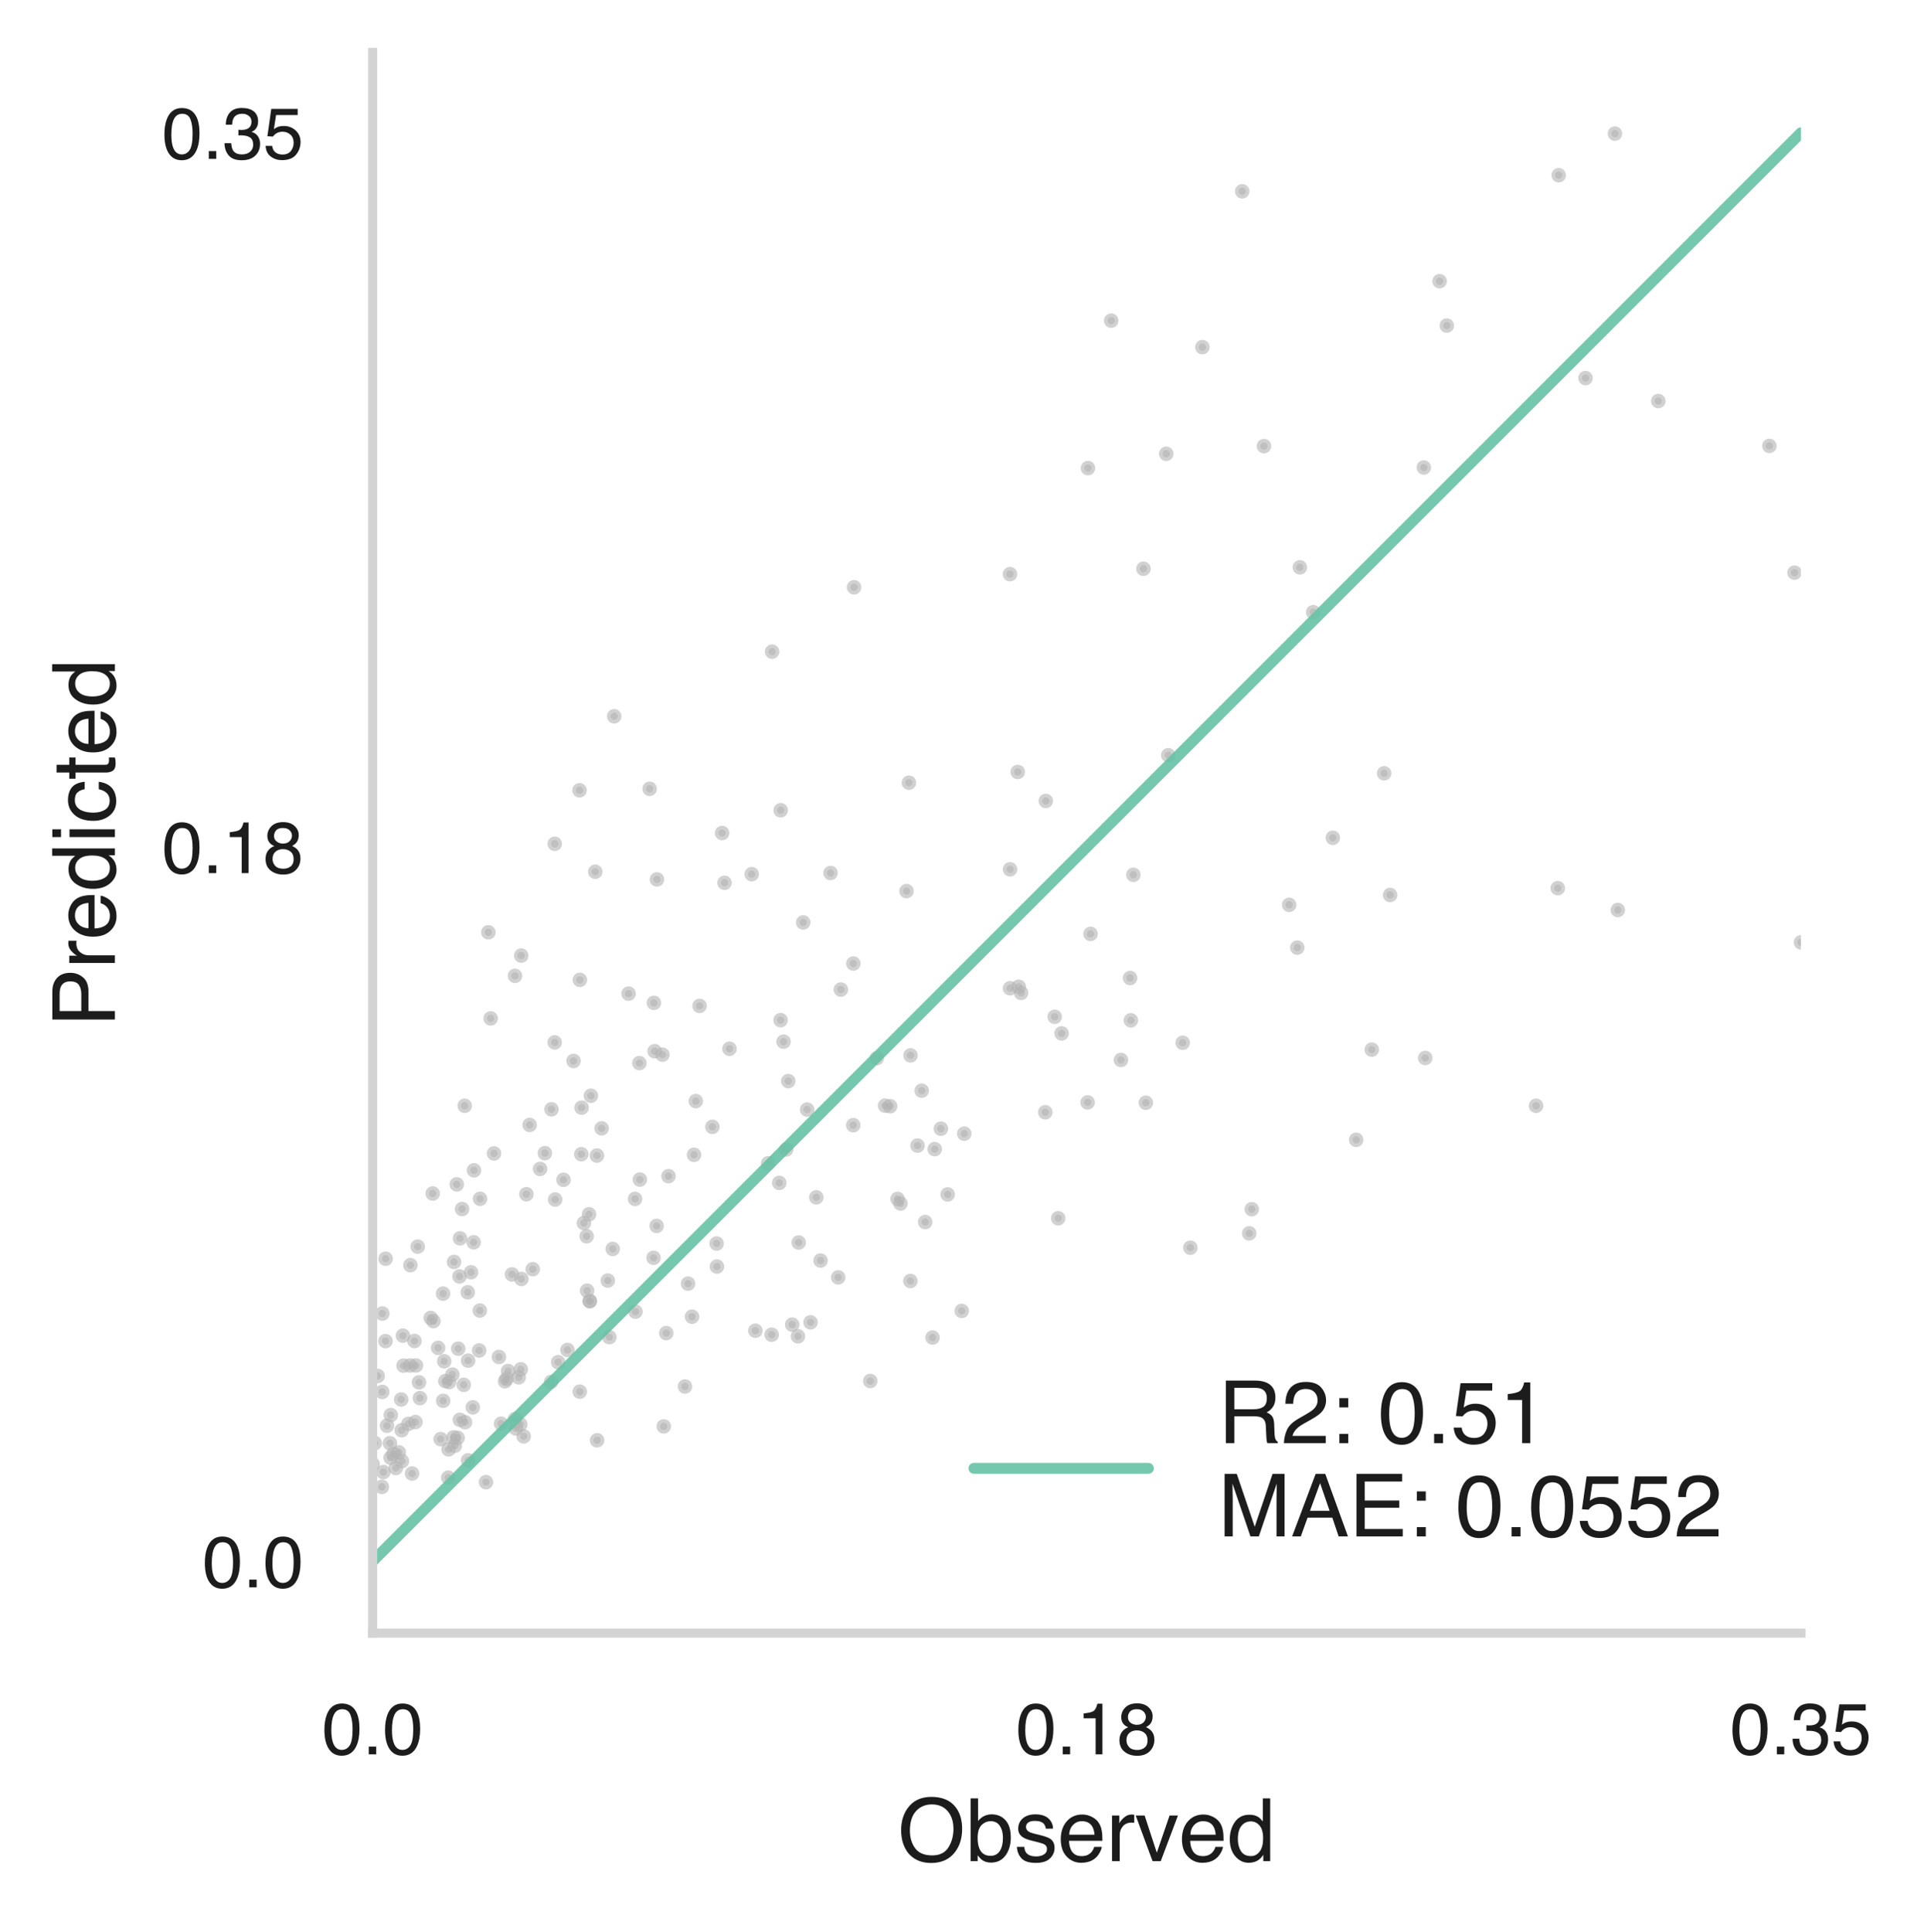 <?xml version="1.0" encoding="utf-8" standalone="no"?>
<!DOCTYPE svg PUBLIC "-//W3C//DTD SVG 1.1//EN"
  "http://www.w3.org/Graphics/SVG/1.1/DTD/svg11.dtd">
<!-- Created with matplotlib (https://matplotlib.org/) -->
<svg height="265.707pt" version="1.1" viewBox="0 0 264.692 265.707" width="264.692pt" xmlns="http://www.w3.org/2000/svg" xmlns:xlink="http://www.w3.org/1999/xlink">
 <defs>
  <style type="text/css">
*{stroke-linecap:butt;stroke-linejoin:round;}
  </style>
 </defs>
 <g id="figure_1">
  <g id="patch_1">
   <path d="M 0 265.707 
L 264.692 265.707 
L 264.692 0 
L 0 0 
z
" style="fill:#ffffff;"/>
  </g>
  <g id="axes_1">
   <g id="patch_2">
    <path d="M 51.27 224.64 
L 247.761 224.64 
L 247.761 7.2 
L 51.27 7.2 
z
" style="fill:none;"/>
   </g>
   <g id="PathCollection_1">
    <defs>
     <path d="M 0 0.5 
C 0.133 0.5 0.26 0.447 0.354 0.354 
C 0.447 0.26 0.5 0.133 0.5 0 
C 0.5 -0.133 0.447 -0.26 0.354 -0.354 
C 0.26 -0.447 0.133 -0.5 0 -0.5 
C -0.133 -0.5 -0.26 -0.447 -0.354 -0.354 
C -0.447 -0.26 -0.5 -0.133 -0.5 0 
C -0.5 0.133 -0.447 0.26 -0.354 0.354 
C -0.26 0.447 -0.133 0.5 0 0.5 
z
" id="me1088747b9" style="stroke:#b3b3b3;stroke-opacity:0.6;"/>
    </defs>
    <g clip-path="url(#p61410dab12)">
     <use style="fill:#b3b3b3;fill-opacity:0.6;stroke:#b3b3b3;stroke-opacity:0.6;" x="188.718" xlink:href="#me1088747b9" y="144.375"/>
     <use style="fill:#b3b3b3;fill-opacity:0.6;stroke:#b3b3b3;stroke-opacity:0.6;" x="157.31" xlink:href="#me1088747b9" y="78.233"/>
     <use style="fill:#b3b3b3;fill-opacity:0.6;stroke:#b3b3b3;stroke-opacity:0.6;" x="71.586" xlink:href="#me1088747b9" y="195.932"/>
     <use style="fill:#b3b3b3;fill-opacity:0.6;stroke:#b3b3b3;stroke-opacity:0.6;" x="63.979" xlink:href="#me1088747b9" y="195.627"/>
     <use style="fill:#b3b3b3;fill-opacity:0.6;stroke:#b3b3b3;stroke-opacity:0.6;" x="68.937" xlink:href="#me1088747b9" y="195.834"/>
     <use style="fill:#b3b3b3;fill-opacity:0.6;stroke:#b3b3b3;stroke-opacity:0.6;" x="69.689" xlink:href="#me1088747b9" y="189.669"/>
     <use style="fill:#b3b3b3;fill-opacity:0.6;stroke:#b3b3b3;stroke-opacity:0.6;" x="82.765" xlink:href="#me1088747b9" y="155.211"/>
     <use style="fill:#b3b3b3;fill-opacity:0.6;stroke:#b3b3b3;stroke-opacity:0.6;" x="108.443" xlink:href="#me1088747b9" y="148.706"/>
     <use style="fill:#b3b3b3;fill-opacity:0.6;stroke:#b3b3b3;stroke-opacity:0.6;" x="76.314" xlink:href="#me1088747b9" y="143.384"/>
     <use style="fill:#b3b3b3;fill-opacity:0.6;stroke:#b3b3b3;stroke-opacity:0.6;" x="64.348" xlink:href="#me1088747b9" y="177.759"/>
     <use style="fill:#b3b3b3;fill-opacity:0.6;stroke:#b3b3b3;stroke-opacity:0.6;" x="54.454" xlink:href="#me1088747b9" y="201.928"/>
     <use style="fill:#b3b3b3;fill-opacity:0.6;stroke:#b3b3b3;stroke-opacity:0.6;" x="110.498" xlink:href="#me1088747b9" y="126.886"/>
     <use style="fill:#b3b3b3;fill-opacity:0.6;stroke:#b3b3b3;stroke-opacity:0.6;" x="62.463" xlink:href="#me1088747b9" y="173.581"/>
     <use style="fill:#b3b3b3;fill-opacity:0.6;stroke:#b3b3b3;stroke-opacity:0.6;" x="87.424" xlink:href="#me1088747b9" y="180.424"/>
     <use style="fill:#b3b3b3;fill-opacity:0.6;stroke:#b3b3b3;stroke-opacity:0.6;" x="89.962" xlink:href="#me1088747b9" y="137.944"/>
     <use style="fill:#b3b3b3;fill-opacity:0.6;stroke:#b3b3b3;stroke-opacity:0.6;" x="163.756" xlink:href="#me1088747b9" y="171.622"/>
     <use style="fill:#b3b3b3;fill-opacity:0.6;stroke:#b3b3b3;stroke-opacity:0.6;" x="68.64" xlink:href="#me1088747b9" y="186.656"/>
     <use style="fill:#b3b3b3;fill-opacity:0.6;stroke:#b3b3b3;stroke-opacity:0.6;" x="127.284" xlink:href="#me1088747b9" y="168.094"/>
     <use style="fill:#b3b3b3;fill-opacity:0.6;stroke:#b3b3b3;stroke-opacity:0.6;" x="59.629" xlink:href="#me1088747b9" y="181.725"/>
     <use style="fill:#b3b3b3;fill-opacity:0.6;stroke:#b3b3b3;stroke-opacity:0.6;" x="222.17" xlink:href="#me1088747b9" y="18.378"/>
     <use style="fill:#b3b3b3;fill-opacity:0.6;stroke:#b3b3b3;stroke-opacity:0.6;" x="90.377" xlink:href="#me1088747b9" y="120.964"/>
     <use style="fill:#b3b3b3;fill-opacity:0.6;stroke:#b3b3b3;stroke-opacity:0.6;" x="62.235" xlink:href="#me1088747b9" y="189.077"/>
     <use style="fill:#b3b3b3;fill-opacity:0.6;stroke:#b3b3b3;stroke-opacity:0.6;" x="61.109" xlink:href="#me1088747b9" y="187.249"/>
     <use style="fill:#b3b3b3;fill-opacity:0.6;stroke:#b3b3b3;stroke-opacity:0.6;" x="76.789" xlink:href="#me1088747b9" y="187.373"/>
     <use style="fill:#b3b3b3;fill-opacity:0.6;stroke:#b3b3b3;stroke-opacity:0.6;" x="171.861" xlink:href="#me1088747b9" y="169.651"/>
     <use style="fill:#b3b3b3;fill-opacity:0.6;stroke:#b3b3b3;stroke-opacity:0.6;" x="119.724" xlink:href="#me1088747b9" y="189.959"/>
     <use style="fill:#b3b3b3;fill-opacity:0.6;stroke:#b3b3b3;stroke-opacity:0.6;" x="155.575" xlink:href="#me1088747b9" y="140.35"/>
     <use style="fill:#b3b3b3;fill-opacity:0.6;stroke:#b3b3b3;stroke-opacity:0.6;" x="218.124" xlink:href="#me1088747b9" y="52.008"/>
     <use style="fill:#b3b3b3;fill-opacity:0.6;stroke:#b3b3b3;stroke-opacity:0.6;" x="78.904" xlink:href="#me1088747b9" y="145.933"/>
     <use style="fill:#b3b3b3;fill-opacity:0.6;stroke:#b3b3b3;stroke-opacity:0.6;" x="91.97" xlink:href="#me1088747b9" y="161.782"/>
     <use style="fill:#b3b3b3;fill-opacity:0.6;stroke:#b3b3b3;stroke-opacity:0.6;" x="57.144" xlink:href="#me1088747b9" y="195.605"/>
     <use style="fill:#b3b3b3;fill-opacity:0.6;stroke:#b3b3b3;stroke-opacity:0.6;" x="95.725" xlink:href="#me1088747b9" y="151.459"/>
     <use style="fill:#b3b3b3;fill-opacity:0.6;stroke:#b3b3b3;stroke-opacity:0.6;" x="132.31" xlink:href="#me1088747b9" y="180.318"/>
     <use style="fill:#b3b3b3;fill-opacity:0.6;stroke:#b3b3b3;stroke-opacity:0.6;" x="106.159" xlink:href="#me1088747b9" y="183.594"/>
     <use style="fill:#b3b3b3;fill-opacity:0.6;stroke:#b3b3b3;stroke-opacity:0.6;" x="155.471" xlink:href="#me1088747b9" y="134.526"/>
     <use style="fill:#b3b3b3;fill-opacity:0.6;stroke:#b3b3b3;stroke-opacity:0.6;" x="52.742" xlink:href="#me1088747b9" y="202.49"/>
     <use style="fill:#b3b3b3;fill-opacity:0.6;stroke:#b3b3b3;stroke-opacity:0.6;" x="81.037" xlink:href="#me1088747b9" y="167.026"/>
     <use style="fill:#b3b3b3;fill-opacity:0.6;stroke:#b3b3b3;stroke-opacity:0.6;" x="222.568" xlink:href="#me1088747b9" y="125.172"/>
     <use style="fill:#b3b3b3;fill-opacity:0.6;stroke:#b3b3b3;stroke-opacity:0.6;" x="125.268" xlink:href="#me1088747b9" y="145.169"/>
     <use style="fill:#b3b3b3;fill-opacity:0.6;stroke:#b3b3b3;stroke-opacity:0.6;" x="126.228" xlink:href="#me1088747b9" y="157.583"/>
     <use style="fill:#b3b3b3;fill-opacity:0.6;stroke:#b3b3b3;stroke-opacity:0.6;" x="79.726" xlink:href="#me1088747b9" y="108.705"/>
     <use style="fill:#b3b3b3;fill-opacity:0.6;stroke:#b3b3b3;stroke-opacity:0.6;" x="64.8" xlink:href="#me1088747b9" y="175.006"/>
     <use style="fill:#b3b3b3;fill-opacity:0.6;stroke:#b3b3b3;stroke-opacity:0.6;" x="123.879" xlink:href="#me1088747b9" y="165.541"/>
     <use style="fill:#b3b3b3;fill-opacity:0.6;stroke:#b3b3b3;stroke-opacity:0.6;" x="51.962" xlink:href="#me1088747b9" y="189.263"/>
     <use style="fill:#b3b3b3;fill-opacity:0.6;stroke:#b3b3b3;stroke-opacity:0.6;" x="76.378" xlink:href="#me1088747b9" y="164.996"/>
     <use style="fill:#b3b3b3;fill-opacity:0.6;stroke:#b3b3b3;stroke-opacity:0.6;" x="117.4" xlink:href="#me1088747b9" y="132.539"/>
     <use style="fill:#b3b3b3;fill-opacity:0.6;stroke:#b3b3b3;stroke-opacity:0.6;" x="76.319" xlink:href="#me1088747b9" y="116.062"/>
     <use style="fill:#b3b3b3;fill-opacity:0.6;stroke:#b3b3b3;stroke-opacity:0.6;" x="54.862" xlink:href="#me1088747b9" y="199.776"/>
     <use style="fill:#b3b3b3;fill-opacity:0.6;stroke:#b3b3b3;stroke-opacity:0.6;" x="94.661" xlink:href="#me1088747b9" y="176.568"/>
     <use style="fill:#b3b3b3;fill-opacity:0.6;stroke:#b3b3b3;stroke-opacity:0.6;" x="108.158" xlink:href="#me1088747b9" y="158.113"/>
     <use style="fill:#b3b3b3;fill-opacity:0.6;stroke:#b3b3b3;stroke-opacity:0.6;" x="56.459" xlink:href="#me1088747b9" y="174.026"/>
     <use style="fill:#b3b3b3;fill-opacity:0.6;stroke:#b3b3b3;stroke-opacity:0.6;" x="53.758" xlink:href="#me1088747b9" y="194.651"/>
     <use style="fill:#b3b3b3;fill-opacity:0.6;stroke:#b3b3b3;stroke-opacity:0.6;" x="98.005" xlink:href="#me1088747b9" y="155.002"/>
     <use style="fill:#b3b3b3;fill-opacity:0.6;stroke:#b3b3b3;stroke-opacity:0.6;" x="60.953" xlink:href="#me1088747b9" y="177.944"/>
     <use style="fill:#b3b3b3;fill-opacity:0.6;stroke:#b3b3b3;stroke-opacity:0.6;" x="67.965" xlink:href="#me1088747b9" y="158.659"/>
     <use style="fill:#b3b3b3;fill-opacity:0.6;stroke:#b3b3b3;stroke-opacity:0.6;" x="157.642" xlink:href="#me1088747b9" y="151.689"/>
     <use style="fill:#b3b3b3;fill-opacity:0.6;stroke:#b3b3b3;stroke-opacity:0.6;" x="129.444" xlink:href="#me1088747b9" y="155.257"/>
     <use style="fill:#b3b3b3;fill-opacity:0.6;stroke:#b3b3b3;stroke-opacity:0.6;" x="66.042" xlink:href="#me1088747b9" y="164.893"/>
     <use style="fill:#b3b3b3;fill-opacity:0.6;stroke:#b3b3b3;stroke-opacity:0.6;" x="70.85" xlink:href="#me1088747b9" y="134.229"/>
     <use style="fill:#b3b3b3;fill-opacity:0.6;stroke:#b3b3b3;stroke-opacity:0.6;" x="103.416" xlink:href="#me1088747b9" y="120.244"/>
     <use style="fill:#b3b3b3;fill-opacity:0.6;stroke:#b3b3b3;stroke-opacity:0.6;" x="100.355" xlink:href="#me1088747b9" y="144.259"/>
     <use style="fill:#b3b3b3;fill-opacity:0.6;stroke:#b3b3b3;stroke-opacity:0.6;" x="57.64" xlink:href="#me1088747b9" y="190.144"/>
     <use style="fill:#b3b3b3;fill-opacity:0.6;stroke:#b3b3b3;stroke-opacity:0.6;" x="56.687" xlink:href="#me1088747b9" y="202.686"/>
     <use style="fill:#b3b3b3;fill-opacity:0.6;stroke:#b3b3b3;stroke-opacity:0.6;" x="149.676" xlink:href="#me1088747b9" y="64.389"/>
     <use style="fill:#b3b3b3;fill-opacity:0.6;stroke:#b3b3b3;stroke-opacity:0.6;" x="69.896" xlink:href="#me1088747b9" y="188.592"/>
     <use style="fill:#b3b3b3;fill-opacity:0.6;stroke:#b3b3b3;stroke-opacity:0.6;" x="195.882" xlink:href="#me1088747b9" y="64.305"/>
     <use style="fill:#b3b3b3;fill-opacity:0.6;stroke:#b3b3b3;stroke-opacity:0.6;" x="79.776" xlink:href="#me1088747b9" y="134.781"/>
     <use style="fill:#b3b3b3;fill-opacity:0.6;stroke:#b3b3b3;stroke-opacity:0.6;" x="117.381" xlink:href="#me1088747b9" y="154.771"/>
     <use style="fill:#b3b3b3;fill-opacity:0.6;stroke:#b3b3b3;stroke-opacity:0.6;" x="173.889" xlink:href="#me1088747b9" y="61.364"/>
     <use style="fill:#b3b3b3;fill-opacity:0.6;stroke:#b3b3b3;stroke-opacity:0.6;" x="60.271" xlink:href="#me1088747b9" y="185.407"/>
     <use style="fill:#b3b3b3;fill-opacity:0.6;stroke:#b3b3b3;stroke-opacity:0.6;" x="81.291" xlink:href="#me1088747b9" y="150.726"/>
     <use style="fill:#b3b3b3;fill-opacity:0.6;stroke:#b3b3b3;stroke-opacity:0.6;" x="107.402" xlink:href="#me1088747b9" y="111.454"/>
     <use style="fill:#b3b3b3;fill-opacity:0.6;stroke:#b3b3b3;stroke-opacity:0.6;" x="128.594" xlink:href="#me1088747b9" y="158.067"/>
     <use style="fill:#b3b3b3;fill-opacity:0.6;stroke:#b3b3b3;stroke-opacity:0.6;" x="138.952" xlink:href="#me1088747b9" y="135.934"/>
     <use style="fill:#b3b3b3;fill-opacity:0.6;stroke:#b3b3b3;stroke-opacity:0.6;" x="105.672" xlink:href="#me1088747b9" y="160.02"/>
     <use style="fill:#b3b3b3;fill-opacity:0.6;stroke:#b3b3b3;stroke-opacity:0.6;" x="98.591" xlink:href="#me1088747b9" y="171.048"/>
     <use style="fill:#b3b3b3;fill-opacity:0.6;stroke:#b3b3b3;stroke-opacity:0.6;" x="160.444" xlink:href="#me1088747b9" y="62.419"/>
     <use style="fill:#b3b3b3;fill-opacity:0.6;stroke:#b3b3b3;stroke-opacity:0.6;" x="83.617" xlink:href="#me1088747b9" y="176.148"/>
     <use style="fill:#b3b3b3;fill-opacity:0.6;stroke:#b3b3b3;stroke-opacity:0.6;" x="52.586" xlink:href="#me1088747b9" y="191.461"/>
     <use style="fill:#b3b3b3;fill-opacity:0.6;stroke:#b3b3b3;stroke-opacity:0.6;" x="107.204" xlink:href="#me1088747b9" y="162.706"/>
     <use style="fill:#b3b3b3;fill-opacity:0.6;stroke:#b3b3b3;stroke-opacity:0.6;" x="63.213" xlink:href="#me1088747b9" y="175.58"/>
     <use style="fill:#b3b3b3;fill-opacity:0.6;stroke:#b3b3b3;stroke-opacity:0.6;" x="63.285" xlink:href="#me1088747b9" y="170.338"/>
     <use style="fill:#b3b3b3;fill-opacity:0.6;stroke:#b3b3b3;stroke-opacity:0.6;" x="63.798" xlink:href="#me1088747b9" y="190.488"/>
     <use style="fill:#b3b3b3;fill-opacity:0.6;stroke:#b3b3b3;stroke-opacity:0.6;" x="114.257" xlink:href="#me1088747b9" y="120.081"/>
     <use style="fill:#b3b3b3;fill-opacity:0.6;stroke:#b3b3b3;stroke-opacity:0.6;" x="143.805" xlink:href="#me1088747b9" y="152.996"/>
     <use style="fill:#b3b3b3;fill-opacity:0.6;stroke:#b3b3b3;stroke-opacity:0.6;" x="172.21" xlink:href="#me1088747b9" y="166.329"/>
     <use style="fill:#b3b3b3;fill-opacity:0.6;stroke:#b3b3b3;stroke-opacity:0.6;" x="70.974" xlink:href="#me1088747b9" y="196.486"/>
     <use style="fill:#b3b3b3;fill-opacity:0.6;stroke:#b3b3b3;stroke-opacity:0.6;" x="108.983" xlink:href="#me1088747b9" y="182.207"/>
     <use style="fill:#b3b3b3;fill-opacity:0.6;stroke:#b3b3b3;stroke-opacity:0.6;" x="94.238" xlink:href="#me1088747b9" y="190.713"/>
     <use style="fill:#b3b3b3;fill-opacity:0.6;stroke:#b3b3b3;stroke-opacity:0.6;" x="83.827" xlink:href="#me1088747b9" y="183.927"/>
     <use style="fill:#b3b3b3;fill-opacity:0.6;stroke:#b3b3b3;stroke-opacity:0.6;" x="107.793" xlink:href="#me1088747b9" y="143.285"/>
     <use style="fill:#b3b3b3;fill-opacity:0.6;stroke:#b3b3b3;stroke-opacity:0.6;" x="246.878" xlink:href="#me1088747b9" y="78.769"/>
     <use style="fill:#b3b3b3;fill-opacity:0.6;stroke:#b3b3b3;stroke-opacity:0.6;" x="112.884" xlink:href="#me1088747b9" y="173.391"/>
     <use style="fill:#b3b3b3;fill-opacity:0.6;stroke:#b3b3b3;stroke-opacity:0.6;" x="55.429" xlink:href="#me1088747b9" y="183.724"/>
     <use style="fill:#b3b3b3;fill-opacity:0.6;stroke:#b3b3b3;stroke-opacity:0.6;" x="75.871" xlink:href="#me1088747b9" y="152.588"/>
     <use style="fill:#b3b3b3;fill-opacity:0.6;stroke:#b3b3b3;stroke-opacity:0.6;" x="61.265" xlink:href="#me1088747b9" y="189.974"/>
     <use style="fill:#b3b3b3;fill-opacity:0.6;stroke:#b3b3b3;stroke-opacity:0.6;" x="117.495" xlink:href="#me1088747b9" y="80.779"/>
     <use style="fill:#b3b3b3;fill-opacity:0.6;stroke:#b3b3b3;stroke-opacity:0.6;" x="140.476" xlink:href="#me1088747b9" y="136.571"/>
     <use style="fill:#b3b3b3;fill-opacity:0.6;stroke:#b3b3b3;stroke-opacity:0.6;" x="67.505" xlink:href="#me1088747b9" y="140.083"/>
     <use style="fill:#b3b3b3;fill-opacity:0.6;stroke:#b3b3b3;stroke-opacity:0.6;" x="80.012" xlink:href="#me1088747b9" y="152.36"/>
     <use style="fill:#b3b3b3;fill-opacity:0.6;stroke:#b3b3b3;stroke-opacity:0.6;" x="65.044" xlink:href="#me1088747b9" y="193.583"/>
     <use style="fill:#b3b3b3;fill-opacity:0.6;stroke:#b3b3b3;stroke-opacity:0.6;" x="91.659" xlink:href="#me1088747b9" y="183.369"/>
     <use style="fill:#b3b3b3;fill-opacity:0.6;stroke:#b3b3b3;stroke-opacity:0.6;" x="56.419" xlink:href="#me1088747b9" y="187.825"/>
     <use style="fill:#b3b3b3;fill-opacity:0.6;stroke:#b3b3b3;stroke-opacity:0.6;" x="183.365" xlink:href="#me1088747b9" y="115.237"/>
     <use style="fill:#b3b3b3;fill-opacity:0.6;stroke:#b3b3b3;stroke-opacity:0.6;" x="70.853" xlink:href="#me1088747b9" y="195.181"/>
     <use style="fill:#b3b3b3;fill-opacity:0.6;stroke:#b3b3b3;stroke-opacity:0.6;" x="150.035" xlink:href="#me1088747b9" y="128.461"/>
     <use style="fill:#b3b3b3;fill-opacity:0.6;stroke:#b3b3b3;stroke-opacity:0.6;" x="124.713" xlink:href="#me1088747b9" y="122.573"/>
     <use style="fill:#b3b3b3;fill-opacity:0.6;stroke:#b3b3b3;stroke-opacity:0.6;" x="53.238" xlink:href="#me1088747b9" y="196.11"/>
     <use style="fill:#b3b3b3;fill-opacity:0.6;stroke:#b3b3b3;stroke-opacity:0.6;" x="87.963" xlink:href="#me1088747b9" y="146.23"/>
     <use style="fill:#b3b3b3;fill-opacity:0.6;stroke:#b3b3b3;stroke-opacity:0.6;" x="53.643" xlink:href="#me1088747b9" y="198.52"/>
     <use style="fill:#b3b3b3;fill-opacity:0.6;stroke:#b3b3b3;stroke-opacity:0.6;" x="61.663" xlink:href="#me1088747b9" y="203.253"/>
     <use style="fill:#b3b3b3;fill-opacity:0.6;stroke:#b3b3b3;stroke-opacity:0.6;" x="103.917" xlink:href="#me1088747b9" y="183.043"/>
     <use style="fill:#b3b3b3;fill-opacity:0.6;stroke:#b3b3b3;stroke-opacity:0.6;" x="130.371" xlink:href="#me1088747b9" y="164.294"/>
     <use style="fill:#b3b3b3;fill-opacity:0.6;stroke:#b3b3b3;stroke-opacity:0.6;" x="121.764" xlink:href="#me1088747b9" y="152.089"/>
     <use style="fill:#b3b3b3;fill-opacity:0.6;stroke:#b3b3b3;stroke-opacity:0.6;" x="74.964" xlink:href="#me1088747b9" y="158.618"/>
     <use style="fill:#b3b3b3;fill-opacity:0.6;stroke:#b3b3b3;stroke-opacity:0.6;" x="63.262" xlink:href="#me1088747b9" y="195.294"/>
     <use style="fill:#b3b3b3;fill-opacity:0.6;stroke:#b3b3b3;stroke-opacity:0.6;" x="57.769" xlink:href="#me1088747b9" y="192.309"/>
     <use style="fill:#b3b3b3;fill-opacity:0.6;stroke:#b3b3b3;stroke-opacity:0.6;" x="199.045" xlink:href="#me1088747b9" y="44.785"/>
     <use style="fill:#b3b3b3;fill-opacity:0.6;stroke:#b3b3b3;stroke-opacity:0.6;" x="66.857" xlink:href="#me1088747b9" y="203.874"/>
     <use style="fill:#b3b3b3;fill-opacity:0.6;stroke:#b3b3b3;stroke-opacity:0.6;" x="60.62" xlink:href="#me1088747b9" y="197.954"/>
     <use style="fill:#b3b3b3;fill-opacity:0.6;stroke:#b3b3b3;stroke-opacity:0.6;" x="214.434" xlink:href="#me1088747b9" y="24.102"/>
     <use style="fill:#b3b3b3;fill-opacity:0.6;stroke:#b3b3b3;stroke-opacity:0.6;" x="77.524" xlink:href="#me1088747b9" y="162.283"/>
     <use style="fill:#b3b3b3;fill-opacity:0.6;stroke:#b3b3b3;stroke-opacity:0.6;" x="165.414" xlink:href="#me1088747b9" y="47.751"/>
     <use style="fill:#b3b3b3;fill-opacity:0.6;stroke:#b3b3b3;stroke-opacity:0.6;" x="72.05" xlink:href="#me1088747b9" y="197.573"/>
     <use style="fill:#b3b3b3;fill-opacity:0.6;stroke:#b3b3b3;stroke-opacity:0.6;" x="90.334" xlink:href="#me1088747b9" y="168.625"/>
     <use style="fill:#b3b3b3;fill-opacity:0.6;stroke:#b3b3b3;stroke-opacity:0.6;" x="95.481" xlink:href="#me1088747b9" y="158.848"/>
     <use style="fill:#b3b3b3;fill-opacity:0.6;stroke:#b3b3b3;stroke-opacity:0.6;" x="51.27" xlink:href="#me1088747b9" y="201.405"/>
     <use style="fill:#b3b3b3;fill-opacity:0.6;stroke:#b3b3b3;stroke-opacity:0.6;" x="64.391" xlink:href="#me1088747b9" y="200.876"/>
     <use style="fill:#b3b3b3;fill-opacity:0.6;stroke:#b3b3b3;stroke-opacity:0.6;" x="106.22" xlink:href="#me1088747b9" y="89.633"/>
     <use style="fill:#b3b3b3;fill-opacity:0.6;stroke:#b3b3b3;stroke-opacity:0.6;" x="107.389" xlink:href="#me1088747b9" y="140.323"/>
     <use style="fill:#b3b3b3;fill-opacity:0.6;stroke:#b3b3b3;stroke-opacity:0.6;" x="57.014" xlink:href="#me1088747b9" y="184.456"/>
     <use style="fill:#b3b3b3;fill-opacity:0.6;stroke:#b3b3b3;stroke-opacity:0.6;" x="186.571" xlink:href="#me1088747b9" y="156.784"/>
     <use style="fill:#b3b3b3;fill-opacity:0.6;stroke:#b3b3b3;stroke-opacity:0.6;" x="65.206" xlink:href="#me1088747b9" y="160.978"/>
     <use style="fill:#b3b3b3;fill-opacity:0.6;stroke:#b3b3b3;stroke-opacity:0.6;" x="145.102" xlink:href="#me1088747b9" y="139.861"/>
     <use style="fill:#b3b3b3;fill-opacity:0.6;stroke:#b3b3b3;stroke-opacity:0.6;" x="109.777" xlink:href="#me1088747b9" y="183.81"/>
     <use style="fill:#b3b3b3;fill-opacity:0.6;stroke:#b3b3b3;stroke-opacity:0.6;" x="55.193" xlink:href="#me1088747b9" y="192.499"/>
     <use style="fill:#b3b3b3;fill-opacity:0.6;stroke:#b3b3b3;stroke-opacity:0.6;" x="214.308" xlink:href="#me1088747b9" y="122.167"/>
     <use style="fill:#b3b3b3;fill-opacity:0.6;stroke:#b3b3b3;stroke-opacity:0.6;" x="73.295" xlink:href="#me1088747b9" y="174.583"/>
     <use style="fill:#b3b3b3;fill-opacity:0.6;stroke:#b3b3b3;stroke-opacity:0.6;" x="66.01" xlink:href="#me1088747b9" y="180.269"/>
     <use style="fill:#b3b3b3;fill-opacity:0.6;stroke:#b3b3b3;stroke-opacity:0.6;" x="196.074" xlink:href="#me1088747b9" y="145.527"/>
     <use style="fill:#b3b3b3;fill-opacity:0.6;stroke:#b3b3b3;stroke-opacity:0.6;" x="109.873" xlink:href="#me1088747b9" y="170.909"/>
     <use style="fill:#b3b3b3;fill-opacity:0.6;stroke:#b3b3b3;stroke-opacity:0.6;" x="247.761" xlink:href="#me1088747b9" y="129.627"/>
     <use style="fill:#b3b3b3;fill-opacity:0.6;stroke:#b3b3b3;stroke-opacity:0.6;" x="75.82" xlink:href="#me1088747b9" y="190.075"/>
     <use style="fill:#b3b3b3;fill-opacity:0.6;stroke:#b3b3b3;stroke-opacity:0.6;" x="81.119" xlink:href="#me1088747b9" y="178.953"/>
     <use style="fill:#b3b3b3;fill-opacity:0.6;stroke:#b3b3b3;stroke-opacity:0.6;" x="191.239" xlink:href="#me1088747b9" y="123.106"/>
     <use style="fill:#b3b3b3;fill-opacity:0.6;stroke:#b3b3b3;stroke-opacity:0.6;" x="99.677" xlink:href="#me1088747b9" y="121.434"/>
     <use style="fill:#b3b3b3;fill-opacity:0.6;stroke:#b3b3b3;stroke-opacity:0.6;" x="198.052" xlink:href="#me1088747b9" y="38.677"/>
     <use style="fill:#b3b3b3;fill-opacity:0.6;stroke:#b3b3b3;stroke-opacity:0.6;" x="160.72" xlink:href="#me1088747b9" y="103.886"/>
     <use style="fill:#b3b3b3;fill-opacity:0.6;stroke:#b3b3b3;stroke-opacity:0.6;" x="71.71" xlink:href="#me1088747b9" y="131.445"/>
     <use style="fill:#b3b3b3;fill-opacity:0.6;stroke:#b3b3b3;stroke-opacity:0.6;" x="64.398" xlink:href="#me1088747b9" y="187.156"/>
     <use style="fill:#b3b3b3;fill-opacity:0.6;stroke:#b3b3b3;stroke-opacity:0.6;" x="122.462" xlink:href="#me1088747b9" y="152.163"/>
     <use style="fill:#b3b3b3;fill-opacity:0.6;stroke:#b3b3b3;stroke-opacity:0.6;" x="54.125" xlink:href="#me1088747b9" y="199.988"/>
     <use style="fill:#b3b3b3;fill-opacity:0.6;stroke:#b3b3b3;stroke-opacity:0.6;" x="62.957" xlink:href="#me1088747b9" y="197.776"/>
     <use style="fill:#b3b3b3;fill-opacity:0.6;stroke:#b3b3b3;stroke-opacity:0.6;" x="228.137" xlink:href="#me1088747b9" y="55.163"/>
     <use style="fill:#b3b3b3;fill-opacity:0.6;stroke:#b3b3b3;stroke-opacity:0.6;" x="98.63" xlink:href="#me1088747b9" y="174.217"/>
     <use style="fill:#b3b3b3;fill-opacity:0.6;stroke:#b3b3b3;stroke-opacity:0.6;" x="138.949" xlink:href="#me1088747b9" y="78.974"/>
     <use style="fill:#b3b3b3;fill-opacity:0.6;stroke:#b3b3b3;stroke-opacity:0.6;" x="178.472" xlink:href="#me1088747b9" y="130.346"/>
     <use style="fill:#b3b3b3;fill-opacity:0.6;stroke:#b3b3b3;stroke-opacity:0.6;" x="86.47" xlink:href="#me1088747b9" y="136.674"/>
     <use style="fill:#b3b3b3;fill-opacity:0.6;stroke:#b3b3b3;stroke-opacity:0.6;" x="140.145" xlink:href="#me1088747b9" y="135.725"/>
     <use style="fill:#b3b3b3;fill-opacity:0.6;stroke:#b3b3b3;stroke-opacity:0.6;" x="89.913" xlink:href="#me1088747b9" y="173.014"/>
     <use style="fill:#b3b3b3;fill-opacity:0.6;stroke:#b3b3b3;stroke-opacity:0.6;" x="72.868" xlink:href="#me1088747b9" y="154.737"/>
     <use style="fill:#b3b3b3;fill-opacity:0.6;stroke:#b3b3b3;stroke-opacity:0.6;" x="69.48" xlink:href="#me1088747b9" y="190.001"/>
     <use style="fill:#b3b3b3;fill-opacity:0.6;stroke:#b3b3b3;stroke-opacity:0.6;" x="143.875" xlink:href="#me1088747b9" y="110.17"/>
     <use style="fill:#b3b3b3;fill-opacity:0.6;stroke:#b3b3b3;stroke-opacity:0.6;" x="120.628" xlink:href="#me1088747b9" y="145.549"/>
     <use style="fill:#b3b3b3;fill-opacity:0.6;stroke:#b3b3b3;stroke-opacity:0.6;" x="82.119" xlink:href="#me1088747b9" y="158.951"/>
     <use style="fill:#b3b3b3;fill-opacity:0.6;stroke:#b3b3b3;stroke-opacity:0.6;" x="162.705" xlink:href="#me1088747b9" y="143.434"/>
     <use style="fill:#b3b3b3;fill-opacity:0.6;stroke:#b3b3b3;stroke-opacity:0.6;" x="60.968" xlink:href="#me1088747b9" y="192.679"/>
     <use style="fill:#b3b3b3;fill-opacity:0.6;stroke:#b3b3b3;stroke-opacity:0.6;" x="111.507" xlink:href="#me1088747b9" y="181.892"/>
     <use style="fill:#b3b3b3;fill-opacity:0.6;stroke:#b3b3b3;stroke-opacity:0.6;" x="140.01" xlink:href="#me1088747b9" y="106.186"/>
     <use style="fill:#b3b3b3;fill-opacity:0.6;stroke:#b3b3b3;stroke-opacity:0.6;" x="132.657" xlink:href="#me1088747b9" y="155.942"/>
     <use style="fill:#b3b3b3;fill-opacity:0.6;stroke:#b3b3b3;stroke-opacity:0.6;" x="78.07" xlink:href="#me1088747b9" y="185.69"/>
     <use style="fill:#b3b3b3;fill-opacity:0.6;stroke:#b3b3b3;stroke-opacity:0.6;" x="146.049" xlink:href="#me1088747b9" y="142.144"/>
     <use style="fill:#b3b3b3;fill-opacity:0.6;stroke:#b3b3b3;stroke-opacity:0.6;" x="59.528" xlink:href="#me1088747b9" y="164.167"/>
     <use style="fill:#b3b3b3;fill-opacity:0.6;stroke:#b3b3b3;stroke-opacity:0.6;" x="72.419" xlink:href="#me1088747b9" y="164.265"/>
     <use style="fill:#b3b3b3;fill-opacity:0.6;stroke:#b3b3b3;stroke-opacity:0.6;" x="125.246" xlink:href="#me1088747b9" y="176.203"/>
     <use style="fill:#b3b3b3;fill-opacity:0.6;stroke:#b3b3b3;stroke-opacity:0.6;" x="123.482" xlink:href="#me1088747b9" y="164.913"/>
     <use style="fill:#b3b3b3;fill-opacity:0.6;stroke:#b3b3b3;stroke-opacity:0.6;" x="177.357" xlink:href="#me1088747b9" y="124.463"/>
     <use style="fill:#b3b3b3;fill-opacity:0.6;stroke:#b3b3b3;stroke-opacity:0.6;" x="95.206" xlink:href="#me1088747b9" y="181.114"/>
     <use style="fill:#b3b3b3;fill-opacity:0.6;stroke:#b3b3b3;stroke-opacity:0.6;" x="145.581" xlink:href="#me1088747b9" y="167.572"/>
     <use style="fill:#b3b3b3;fill-opacity:0.6;stroke:#b3b3b3;stroke-opacity:0.6;" x="65.918" xlink:href="#me1088747b9" y="185.758"/>
     <use style="fill:#b3b3b3;fill-opacity:0.6;stroke:#b3b3b3;stroke-opacity:0.6;" x="67.186" xlink:href="#me1088747b9" y="128.243"/>
     <use style="fill:#b3b3b3;fill-opacity:0.6;stroke:#b3b3b3;stroke-opacity:0.6;" x="138.955" xlink:href="#me1088747b9" y="119.576"/>
     <use style="fill:#b3b3b3;fill-opacity:0.6;stroke:#b3b3b3;stroke-opacity:0.6;" x="82.145" xlink:href="#me1088747b9" y="198.114"/>
     <use style="fill:#b3b3b3;fill-opacity:0.6;stroke:#b3b3b3;stroke-opacity:0.6;" x="170.897" xlink:href="#me1088747b9" y="26.314"/>
     <use style="fill:#b3b3b3;fill-opacity:0.6;stroke:#b3b3b3;stroke-opacity:0.6;" x="65.164" xlink:href="#me1088747b9" y="170.88"/>
     <use style="fill:#b3b3b3;fill-opacity:0.6;stroke:#b3b3b3;stroke-opacity:0.6;" x="81.893" xlink:href="#me1088747b9" y="119.912"/>
     <use style="fill:#b3b3b3;fill-opacity:0.6;stroke:#b3b3b3;stroke-opacity:0.6;" x="91.131" xlink:href="#me1088747b9" y="145.068"/>
     <use style="fill:#b3b3b3;fill-opacity:0.6;stroke:#b3b3b3;stroke-opacity:0.6;" x="87.367" xlink:href="#me1088747b9" y="164.91"/>
     <use style="fill:#b3b3b3;fill-opacity:0.6;stroke:#b3b3b3;stroke-opacity:0.6;" x="51.563" xlink:href="#me1088747b9" y="198.508"/>
     <use style="fill:#b3b3b3;fill-opacity:0.6;stroke:#b3b3b3;stroke-opacity:0.6;" x="126.805" xlink:href="#me1088747b9" y="150.026"/>
     <use style="fill:#b3b3b3;fill-opacity:0.6;stroke:#b3b3b3;stroke-opacity:0.6;" x="99.344" xlink:href="#me1088747b9" y="114.586"/>
     <use style="fill:#b3b3b3;fill-opacity:0.6;stroke:#b3b3b3;stroke-opacity:0.6;" x="84.497" xlink:href="#me1088747b9" y="98.528"/>
     <use style="fill:#b3b3b3;fill-opacity:0.6;stroke:#b3b3b3;stroke-opacity:0.6;" x="62.395" xlink:href="#me1088747b9" y="197.71"/>
     <use style="fill:#b3b3b3;fill-opacity:0.6;stroke:#b3b3b3;stroke-opacity:0.6;" x="56.183" xlink:href="#me1088747b9" y="195.848"/>
     <use style="fill:#b3b3b3;fill-opacity:0.6;stroke:#b3b3b3;stroke-opacity:0.6;" x="91.317" xlink:href="#me1088747b9" y="196.2"/>
     <use style="fill:#b3b3b3;fill-opacity:0.6;stroke:#b3b3b3;stroke-opacity:0.6;" x="61.712" xlink:href="#me1088747b9" y="199.364"/>
     <use style="fill:#b3b3b3;fill-opacity:0.6;stroke:#b3b3b3;stroke-opacity:0.6;" x="71.733" xlink:href="#me1088747b9" y="175.924"/>
     <use style="fill:#b3b3b3;fill-opacity:0.6;stroke:#b3b3b3;stroke-opacity:0.6;" x="180.67" xlink:href="#me1088747b9" y="84.209"/>
     <use style="fill:#b3b3b3;fill-opacity:0.6;stroke:#b3b3b3;stroke-opacity:0.6;" x="57.462" xlink:href="#me1088747b9" y="171.478"/>
     <use style="fill:#b3b3b3;fill-opacity:0.6;stroke:#b3b3b3;stroke-opacity:0.6;" x="125.045" xlink:href="#me1088747b9" y="107.663"/>
     <use style="fill:#b3b3b3;fill-opacity:0.6;stroke:#b3b3b3;stroke-opacity:0.6;" x="63.932" xlink:href="#me1088747b9" y="152.108"/>
     <use style="fill:#b3b3b3;fill-opacity:0.6;stroke:#b3b3b3;stroke-opacity:0.6;" x="71.356" xlink:href="#me1088747b9" y="189.456"/>
     <use style="fill:#b3b3b3;fill-opacity:0.6;stroke:#b3b3b3;stroke-opacity:0.6;" x="62.555" xlink:href="#me1088747b9" y="198.868"/>
     <use style="fill:#b3b3b3;fill-opacity:0.6;stroke:#b3b3b3;stroke-opacity:0.6;" x="178.831" xlink:href="#me1088747b9" y="78.042"/>
     <use style="fill:#b3b3b3;fill-opacity:0.6;stroke:#b3b3b3;stroke-opacity:0.6;" x="74.304" xlink:href="#me1088747b9" y="160.787"/>
     <use style="fill:#b3b3b3;fill-opacity:0.6;stroke:#b3b3b3;stroke-opacity:0.6;" x="128.294" xlink:href="#me1088747b9" y="183.982"/>
     <use style="fill:#b3b3b3;fill-opacity:0.6;stroke:#b3b3b3;stroke-opacity:0.6;" x="89.372" xlink:href="#me1088747b9" y="108.5"/>
     <use style="fill:#b3b3b3;fill-opacity:0.6;stroke:#b3b3b3;stroke-opacity:0.6;" x="55.513" xlink:href="#me1088747b9" y="187.85"/>
     <use style="fill:#b3b3b3;fill-opacity:0.6;stroke:#b3b3b3;stroke-opacity:0.6;" x="152.873" xlink:href="#me1088747b9" y="44.111"/>
     <use style="fill:#b3b3b3;fill-opacity:0.6;stroke:#b3b3b3;stroke-opacity:0.6;" x="71.651" xlink:href="#me1088747b9" y="188.349"/>
     <use style="fill:#b3b3b3;fill-opacity:0.6;stroke:#b3b3b3;stroke-opacity:0.6;" x="63.572" xlink:href="#me1088747b9" y="166.301"/>
     <use style="fill:#b3b3b3;fill-opacity:0.6;stroke:#b3b3b3;stroke-opacity:0.6;" x="53.055" xlink:href="#me1088747b9" y="173.139"/>
     <use style="fill:#b3b3b3;fill-opacity:0.6;stroke:#b3b3b3;stroke-opacity:0.6;" x="96.247" xlink:href="#me1088747b9" y="138.364"/>
     <use style="fill:#b3b3b3;fill-opacity:0.6;stroke:#b3b3b3;stroke-opacity:0.6;" x="79.763" xlink:href="#me1088747b9" y="191.425"/>
     <use style="fill:#b3b3b3;fill-opacity:0.6;stroke:#b3b3b3;stroke-opacity:0.6;" x="190.418" xlink:href="#me1088747b9" y="106.373"/>
     <use style="fill:#b3b3b3;fill-opacity:0.6;stroke:#b3b3b3;stroke-opacity:0.6;" x="112.299" xlink:href="#me1088747b9" y="164.693"/>
     <use style="fill:#b3b3b3;fill-opacity:0.6;stroke:#b3b3b3;stroke-opacity:0.6;" x="53.736" xlink:href="#me1088747b9" y="200.506"/>
     <use style="fill:#b3b3b3;fill-opacity:0.6;stroke:#b3b3b3;stroke-opacity:0.6;" x="52.534" xlink:href="#me1088747b9" y="204.53"/>
     <use style="fill:#b3b3b3;fill-opacity:0.6;stroke:#b3b3b3;stroke-opacity:0.6;" x="70.437" xlink:href="#me1088747b9" y="175.301"/>
     <use style="fill:#b3b3b3;fill-opacity:0.6;stroke:#b3b3b3;stroke-opacity:0.6;" x="61.787" xlink:href="#me1088747b9" y="190.103"/>
     <use style="fill:#b3b3b3;fill-opacity:0.6;stroke:#b3b3b3;stroke-opacity:0.6;" x="63.04" xlink:href="#me1088747b9" y="185.514"/>
     <use style="fill:#b3b3b3;fill-opacity:0.6;stroke:#b3b3b3;stroke-opacity:0.6;" x="90.063" xlink:href="#me1088747b9" y="144.597"/>
     <use style="fill:#b3b3b3;fill-opacity:0.6;stroke:#b3b3b3;stroke-opacity:0.6;" x="211.323" xlink:href="#me1088747b9" y="152.103"/>
     <use style="fill:#b3b3b3;fill-opacity:0.6;stroke:#b3b3b3;stroke-opacity:0.6;" x="81.153" xlink:href="#me1088747b9" y="178.993"/>
     <use style="fill:#b3b3b3;fill-opacity:0.6;stroke:#b3b3b3;stroke-opacity:0.6;" x="62.838" xlink:href="#me1088747b9" y="162.911"/>
     <use style="fill:#b3b3b3;fill-opacity:0.6;stroke:#b3b3b3;stroke-opacity:0.6;" x="52.606" xlink:href="#me1088747b9" y="180.681"/>
     <use style="fill:#b3b3b3;fill-opacity:0.6;stroke:#b3b3b3;stroke-opacity:0.6;" x="154.214" xlink:href="#me1088747b9" y="145.798"/>
     <use style="fill:#b3b3b3;fill-opacity:0.6;stroke:#b3b3b3;stroke-opacity:0.6;" x="79.974" xlink:href="#me1088747b9" y="158.763"/>
     <use style="fill:#b3b3b3;fill-opacity:0.6;stroke:#b3b3b3;stroke-opacity:0.6;" x="115.679" xlink:href="#me1088747b9" y="136.116"/>
     <use style="fill:#b3b3b3;fill-opacity:0.6;stroke:#b3b3b3;stroke-opacity:0.6;" x="59.252" xlink:href="#me1088747b9" y="181.288"/>
     <use style="fill:#b3b3b3;fill-opacity:0.6;stroke:#b3b3b3;stroke-opacity:0.6;" x="57.225" xlink:href="#me1088747b9" y="187.821"/>
     <use style="fill:#b3b3b3;fill-opacity:0.6;stroke:#b3b3b3;stroke-opacity:0.6;" x="243.414" xlink:href="#me1088747b9" y="61.337"/>
     <use style="fill:#b3b3b3;fill-opacity:0.6;stroke:#b3b3b3;stroke-opacity:0.6;" x="55.262" xlink:href="#me1088747b9" y="196.731"/>
     <use style="fill:#b3b3b3;fill-opacity:0.6;stroke:#b3b3b3;stroke-opacity:0.6;" x="80.765" xlink:href="#me1088747b9" y="177.538"/>
     <use style="fill:#b3b3b3;fill-opacity:0.6;stroke:#b3b3b3;stroke-opacity:0.6;" x="155.922" xlink:href="#me1088747b9" y="120.332"/>
     <use style="fill:#b3b3b3;fill-opacity:0.6;stroke:#b3b3b3;stroke-opacity:0.6;" x="88.026" xlink:href="#me1088747b9" y="162.251"/>
     <use style="fill:#b3b3b3;fill-opacity:0.6;stroke:#b3b3b3;stroke-opacity:0.6;" x="115.313" xlink:href="#me1088747b9" y="175.708"/>
     <use style="fill:#b3b3b3;fill-opacity:0.6;stroke:#b3b3b3;stroke-opacity:0.6;" x="55.292" xlink:href="#me1088747b9" y="200.977"/>
     <use style="fill:#b3b3b3;fill-opacity:0.6;stroke:#b3b3b3;stroke-opacity:0.6;" x="80.334" xlink:href="#me1088747b9" y="168.231"/>
     <use style="fill:#b3b3b3;fill-opacity:0.6;stroke:#b3b3b3;stroke-opacity:0.6;" x="111.039" xlink:href="#me1088747b9" y="152.628"/>
     <use style="fill:#b3b3b3;fill-opacity:0.6;stroke:#b3b3b3;stroke-opacity:0.6;" x="84.292" xlink:href="#me1088747b9" y="171.798"/>
     <use style="fill:#b3b3b3;fill-opacity:0.6;stroke:#b3b3b3;stroke-opacity:0.6;" x="80.71" xlink:href="#me1088747b9" y="170.049"/>
     <use style="fill:#b3b3b3;fill-opacity:0.6;stroke:#b3b3b3;stroke-opacity:0.6;" x="53.038" xlink:href="#me1088747b9" y="184.475"/>
     <use style="fill:#b3b3b3;fill-opacity:0.6;stroke:#b3b3b3;stroke-opacity:0.6;" x="149.631" xlink:href="#me1088747b9" y="151.643"/>
    </g>
   </g>
   <g id="line2d_1">
    <path clip-path="url(#p61410dab12)" d="M 188.718 77.308 
L 51.27 214.756 
L 247.761 18.266 
L 149.631 116.395 
" style="fill:none;stroke:#66c2a5;stroke-linecap:round;stroke-opacity:0.9;stroke-width:1.5;"/>
   </g>
   <g id="patch_3">
    <path d="M 51.27 224.64 
L 51.27 7.2 
" style="fill:none;stroke:#d3d3d3;stroke-linecap:square;stroke-linejoin:miter;stroke-width:1.25;"/>
   </g>
   <g id="patch_4">
    <path d="M 51.27 224.64 
L 247.761 224.64 
" style="fill:none;stroke:#d3d3d3;stroke-linecap:square;stroke-linejoin:miter;stroke-width:1.25;"/>
   </g>
   <g id="matplotlib.axis_1">
    <g id="xtick_1">
     <g id="text_1">
      <!-- 0.0 -->
      <defs>
       <path d="M 27.047 69.922 
Q 40.625 69.922 46.688 58.734 
Q 51.375 50.094 51.375 35.062 
Q 51.375 20.797 47.125 11.469 
Q 40.969 -1.906 27 -1.906 
Q 14.406 -1.906 8.25 9.031 
Q 3.125 18.172 3.125 33.547 
Q 3.125 45.453 6.203 54 
Q 11.969 69.922 27.047 69.922 
z
M 26.953 6.109 
Q 33.797 6.109 37.844 12.156 
Q 41.891 18.219 41.891 34.719 
Q 41.891 46.625 38.953 54.312 
Q 36.031 62.016 27.594 62.016 
Q 19.828 62.016 16.234 54.703 
Q 12.641 47.406 12.641 33.203 
Q 12.641 22.516 14.938 16.016 
Q 18.453 6.109 26.953 6.109 
z
" id="Helvetica-48"/>
       <path d="M 8.547 10.641 
L 18.75 10.641 
L 18.75 0 
L 8.547 0 
z
" id="Helvetica-46"/>
      </defs>
      <g style="fill:#1d1c1c;" transform="translate(44.32 241.313)scale(0.1 -0.1)">
       <use xlink:href="#Helvetica-48"/>
       <use x="55.615" xlink:href="#Helvetica-46"/>
       <use x="83.398" xlink:href="#Helvetica-48"/>
      </g>
     </g>
    </g>
    <g id="xtick_2">
     <g id="text_2">
      <!-- 0.18 -->
      <defs>
       <path d="M 9.578 49.516 
L 9.578 56.25 
Q 19.094 57.172 22.844 59.344 
Q 26.609 61.531 28.469 69.625 
L 35.406 69.625 
L 35.406 0 
L 26.031 0 
L 26.031 49.516 
z
" id="Helvetica-49"/>
       <path d="M 27.203 40.625 
Q 33.016 40.625 36.281 43.875 
Q 39.547 47.125 39.547 51.609 
Q 39.547 55.516 36.422 58.781 
Q 33.297 62.062 26.906 62.062 
Q 20.562 62.062 17.719 58.781 
Q 14.891 55.516 14.891 51.125 
Q 14.891 46.188 18.547 43.406 
Q 22.219 40.625 27.203 40.625 
z
M 27.734 6 
Q 33.844 6 37.859 9.297 
Q 41.891 12.594 41.891 19.141 
Q 41.891 25.922 37.734 29.438 
Q 33.594 32.953 27.094 32.953 
Q 20.797 32.953 16.812 29.359 
Q 12.844 25.781 12.844 19.438 
Q 12.844 13.969 16.484 9.984 
Q 20.125 6 27.734 6 
z
M 15.234 37.25 
Q 11.578 38.812 9.516 40.922 
Q 5.672 44.828 5.672 51.078 
Q 5.672 58.891 11.328 64.5 
Q 17 70.125 27.391 70.125 
Q 37.453 70.125 43.156 64.812 
Q 48.875 59.516 48.875 52.438 
Q 48.875 45.906 45.562 41.844 
Q 43.703 39.547 39.797 37.359 
Q 44.141 35.359 46.625 32.766 
Q 51.266 27.875 51.266 20.062 
Q 51.266 10.844 45.062 4.422 
Q 38.875 -2 27.547 -2 
Q 17.328 -2 10.266 3.531 
Q 3.219 9.078 3.219 19.625 
Q 3.219 25.828 6.25 30.344 
Q 9.281 34.859 15.234 37.25 
z
" id="Helvetica-56"/>
      </defs>
      <g style="fill:#1d1c1c;" transform="translate(139.785 241.313)scale(0.1 -0.1)">
       <use xlink:href="#Helvetica-48"/>
       <use x="55.615" xlink:href="#Helvetica-46"/>
       <use x="83.398" xlink:href="#Helvetica-49"/>
       <use x="139.014" xlink:href="#Helvetica-56"/>
      </g>
     </g>
    </g>
    <g id="xtick_3">
     <g id="text_3">
      <!-- 0.35 -->
      <defs>
       <path d="M 25.984 -1.906 
Q 13.578 -1.906 7.984 4.906 
Q 2.391 11.719 2.391 21.484 
L 11.578 21.484 
Q 12.156 14.703 14.109 11.625 
Q 17.531 6.109 26.469 6.109 
Q 33.406 6.109 37.594 9.812 
Q 41.797 13.531 41.797 19.391 
Q 41.797 26.609 37.375 29.484 
Q 32.953 32.375 25.094 32.375 
Q 24.219 32.375 23.312 32.344 
Q 22.406 32.328 21.484 32.281 
L 21.484 40.047 
Q 22.859 39.891 23.781 39.844 
Q 24.703 39.797 25.781 39.797 
Q 30.719 39.797 33.891 41.359 
Q 39.453 44.094 39.453 51.125 
Q 39.453 56.344 35.734 59.172 
Q 32.031 62.016 27.094 62.016 
Q 18.312 62.016 14.938 56.156 
Q 13.094 52.938 12.844 46.969 
L 4.156 46.969 
Q 4.156 54.781 7.281 60.25 
Q 12.641 70.016 26.172 70.016 
Q 36.859 70.016 42.719 65.25 
Q 48.578 60.5 48.578 51.469 
Q 48.578 45.016 45.125 41.016 
Q 42.969 38.531 39.547 37.109 
Q 45.062 35.594 48.156 31.266 
Q 51.266 26.953 51.266 20.703 
Q 51.266 10.688 44.672 4.391 
Q 38.094 -1.906 25.984 -1.906 
z
" id="Helvetica-51"/>
       <path d="M 12.359 17.828 
Q 13.234 10.297 19.344 7.422 
Q 22.469 5.953 26.562 5.953 
Q 34.375 5.953 38.125 10.938 
Q 41.891 15.922 41.891 21.969 
Q 41.891 29.297 37.422 33.297 
Q 32.953 37.312 26.703 37.312 
Q 22.172 37.312 18.922 35.547 
Q 15.672 33.797 13.375 30.672 
L 5.766 31.109 
L 11.078 68.75 
L 47.406 68.75 
L 47.406 60.25 
L 17.672 60.25 
L 14.703 40.828 
Q 17.141 42.672 19.344 43.609 
Q 23.25 45.219 28.375 45.219 
Q 37.984 45.219 44.672 39.016 
Q 51.375 32.812 51.375 23.297 
Q 51.375 13.375 45.234 5.797 
Q 39.109 -1.766 25.688 -1.766 
Q 17.141 -1.766 10.562 3.047 
Q 4 7.859 3.219 17.828 
z
" id="Helvetica-53"/>
      </defs>
      <g style="fill:#1d1c1c;" transform="translate(238.031 241.313)scale(0.1 -0.1)">
       <use xlink:href="#Helvetica-48"/>
       <use x="55.615" xlink:href="#Helvetica-46"/>
       <use x="83.398" xlink:href="#Helvetica-51"/>
       <use x="139.014" xlink:href="#Helvetica-53"/>
      </g>
     </g>
    </g>
    <g id="text_4">
     <!-- Observed -->
     <defs>
      <path d="M 38.578 73.688 
Q 57.562 73.688 66.703 61.469 
Q 73.828 51.953 73.828 37.109 
Q 73.828 21.047 65.672 10.406 
Q 56.109 -2.094 38.375 -2.094 
Q 21.828 -2.094 12.359 8.844 
Q 3.906 19.391 3.906 35.5 
Q 3.906 50.047 11.141 60.406 
Q 20.406 73.688 38.578 73.688 
z
M 39.547 6.594 
Q 52.391 6.594 58.125 15.797 
Q 63.875 25 63.875 36.969 
Q 63.875 49.609 57.25 57.328 
Q 50.641 65.047 39.156 65.047 
Q 28.031 65.047 21 57.391 
Q 13.969 49.75 13.969 34.859 
Q 13.969 22.953 20 14.766 
Q 26.031 6.594 39.547 6.594 
z
M 38.875 73.688 
z
" id="Helvetica-79"/>
      <path d="M 5.766 71.969 
L 14.312 71.969 
L 14.312 45.953 
Q 17.188 49.703 21.188 51.672 
Q 25.203 53.656 29.891 53.656 
Q 39.656 53.656 45.734 46.938 
Q 51.812 40.234 51.812 27.156 
Q 51.812 14.75 45.797 6.547 
Q 39.797 -1.656 29.156 -1.656 
Q 23.188 -1.656 19.094 1.219 
Q 16.656 2.938 13.875 6.688 
L 13.875 0 
L 5.766 0 
z
M 28.609 6.109 
Q 35.75 6.109 39.281 11.766 
Q 42.828 17.438 42.828 26.703 
Q 42.828 34.969 39.281 40.375 
Q 35.75 45.797 28.859 45.797 
Q 22.859 45.797 18.328 41.359 
Q 13.812 36.922 13.812 26.703 
Q 13.812 19.344 15.672 14.75 
Q 19.141 6.109 28.609 6.109 
z
" id="Helvetica-98"/>
      <path d="M 11.672 16.406 
Q 12.062 12.016 13.875 9.672 
Q 17.188 5.422 25.391 5.422 
Q 30.281 5.422 33.984 7.547 
Q 37.703 9.672 37.703 14.109 
Q 37.703 17.484 34.719 19.234 
Q 32.812 20.312 27.203 21.734 
L 20.219 23.484 
Q 13.531 25.141 10.359 27.203 
Q 4.688 30.766 4.688 37.062 
Q 4.688 44.484 10.031 49.062 
Q 15.375 53.656 24.422 53.656 
Q 36.234 53.656 41.453 46.734 
Q 44.734 42.328 44.625 37.25 
L 36.328 37.25 
Q 36.078 40.234 34.234 42.672 
Q 31.203 46.141 23.734 46.141 
Q 18.75 46.141 16.188 44.234 
Q 13.625 42.328 13.625 39.203 
Q 13.625 35.797 17 33.734 
Q 18.953 32.516 22.75 31.594 
L 28.562 30.172 
Q 38.031 27.875 41.266 25.734 
Q 46.391 22.359 46.391 15.141 
Q 46.391 8.156 41.094 3.078 
Q 35.797 -2 24.953 -2 
Q 13.281 -2 8.422 3.297 
Q 3.562 8.594 3.219 16.406 
z
M 24.656 53.562 
z
" id="Helvetica-115"/>
      <path d="M 28.219 53.469 
Q 33.797 53.469 39.016 50.859 
Q 44.234 48.25 46.969 44.094 
Q 49.609 40.141 50.484 34.859 
Q 51.266 31.25 51.266 23.344 
L 12.938 23.344 
Q 13.188 15.375 16.703 10.562 
Q 20.219 5.766 27.594 5.766 
Q 34.469 5.766 38.578 10.297 
Q 40.922 12.938 41.891 16.406 
L 50.531 16.406 
Q 50.203 13.531 48.266 9.984 
Q 46.344 6.453 43.953 4.203 
Q 39.938 0.297 34.031 -1.078 
Q 30.859 -1.859 26.859 -1.859 
Q 17.094 -1.859 10.297 5.25 
Q 3.516 12.359 3.516 25.141 
Q 3.516 37.75 10.344 45.609 
Q 17.188 53.469 28.219 53.469 
z
M 42.234 30.328 
Q 41.703 36.031 39.75 39.453 
Q 36.141 45.797 27.688 45.797 
Q 21.625 45.797 17.516 41.422 
Q 13.422 37.062 13.188 30.328 
z
M 27.391 53.562 
z
" id="Helvetica-101"/>
      <path d="M 6.688 52.297 
L 15.047 52.297 
L 15.047 43.266 
Q 16.062 45.906 20.062 49.688 
Q 24.078 53.469 29.297 53.469 
Q 29.547 53.469 30.125 53.422 
Q 30.719 53.375 32.125 53.219 
L 32.125 43.953 
Q 31.344 44.094 30.688 44.141 
Q 30.031 44.188 29.25 44.188 
Q 22.609 44.188 19.047 39.906 
Q 15.484 35.641 15.484 30.078 
L 15.484 0 
L 6.688 0 
z
" id="Helvetica-114"/>
      <path d="M 10.75 52.297 
L 24.703 9.719 
L 39.312 52.297 
L 48.922 52.297 
L 29.203 0 
L 19.828 0 
L 0.531 52.297 
z
" id="Helvetica-118"/>
      <path d="M 12.016 25.531 
Q 12.016 17.141 15.578 11.469 
Q 19.141 5.812 27 5.812 
Q 33.109 5.812 37.031 11.062 
Q 40.969 16.312 40.969 26.125 
Q 40.969 36.031 36.906 40.797 
Q 32.859 45.562 26.906 45.562 
Q 20.266 45.562 16.141 40.484 
Q 12.016 35.406 12.016 25.531 
z
M 25.25 53.219 
Q 31.25 53.219 35.297 50.688 
Q 37.641 49.219 40.625 45.562 
L 40.625 71.969 
L 49.078 71.969 
L 49.078 0 
L 41.156 0 
L 41.156 7.281 
Q 38.094 2.438 33.891 0.281 
Q 29.688 -1.859 24.266 -1.859 
Q 15.531 -1.859 9.125 5.484 
Q 2.734 12.844 2.734 25.047 
Q 2.734 36.469 8.562 44.844 
Q 14.406 53.219 25.25 53.219 
z
" id="Helvetica-100"/>
     </defs>
     <g style="fill:#1d1c1c;" transform="translate(123.505 256.006)scale(0.12 -0.12)">
      <use xlink:href="#Helvetica-79"/>
      <use x="77.783" xlink:href="#Helvetica-98"/>
      <use x="133.398" xlink:href="#Helvetica-115"/>
      <use x="183.398" xlink:href="#Helvetica-101"/>
      <use x="239.014" xlink:href="#Helvetica-114"/>
      <use x="272.314" xlink:href="#Helvetica-118"/>
      <use x="322.314" xlink:href="#Helvetica-101"/>
      <use x="377.93" xlink:href="#Helvetica-100"/>
     </g>
    </g>
   </g>
   <g id="matplotlib.axis_2">
    <g id="ytick_1">
     <g id="text_5">
      <!-- 0.0 -->
      <g style="fill:#1d1c1c;" transform="translate(27.87 218.343)scale(0.1 -0.1)">
       <use xlink:href="#Helvetica-48"/>
       <use x="55.615" xlink:href="#Helvetica-46"/>
       <use x="83.398" xlink:href="#Helvetica-48"/>
      </g>
     </g>
    </g>
    <g id="ytick_2">
     <g id="text_6">
      <!-- 0.18 -->
      <g style="fill:#1d1c1c;" transform="translate(22.309 120.098)scale(0.1 -0.1)">
       <use xlink:href="#Helvetica-48"/>
       <use x="55.615" xlink:href="#Helvetica-46"/>
       <use x="83.398" xlink:href="#Helvetica-49"/>
       <use x="139.014" xlink:href="#Helvetica-56"/>
      </g>
     </g>
    </g>
    <g id="ytick_3">
     <g id="text_7">
      <!-- 0.35 -->
      <g style="fill:#1d1c1c;" transform="translate(22.309 21.852)scale(0.1 -0.1)">
       <use xlink:href="#Helvetica-48"/>
       <use x="55.615" xlink:href="#Helvetica-46"/>
       <use x="83.398" xlink:href="#Helvetica-51"/>
       <use x="139.014" xlink:href="#Helvetica-53"/>
      </g>
     </g>
    </g>
    <g id="text_8">
     <!-- Predicted -->
     <defs>
      <path d="M 8.547 71.734 
L 40.828 71.734 
Q 50.391 71.734 56.25 66.328 
Q 62.109 60.938 62.109 51.172 
Q 62.109 42.781 56.875 36.547 
Q 51.656 30.328 40.828 30.328 
L 18.266 30.328 
L 18.266 0 
L 8.547 0 
z
M 52.297 51.125 
Q 52.297 59.031 46.438 61.859 
Q 43.219 63.375 37.594 63.375 
L 18.266 63.375 
L 18.266 38.531 
L 37.594 38.531 
Q 44.141 38.531 48.219 41.312 
Q 52.297 44.094 52.297 51.125 
z
" id="Helvetica-80"/>
      <path d="M 6.453 52.047 
L 15.375 52.047 
L 15.375 0 
L 6.453 0 
z
M 6.453 71.734 
L 15.375 71.734 
L 15.375 61.766 
L 6.453 61.766 
z
" id="Helvetica-105"/>
      <path d="M 26.609 53.812 
Q 35.453 53.812 40.984 49.516 
Q 46.531 45.219 47.656 34.719 
L 39.109 34.719 
Q 38.328 39.547 35.547 42.75 
Q 32.766 45.953 26.609 45.953 
Q 18.219 45.953 14.594 37.75 
Q 12.25 32.422 12.25 24.609 
Q 12.25 16.75 15.562 11.375 
Q 18.891 6 26.031 6 
Q 31.5 6 34.688 9.344 
Q 37.891 12.703 39.109 18.5 
L 47.656 18.5 
Q 46.188 8.109 40.328 3.297 
Q 34.469 -1.516 25.344 -1.516 
Q 15.094 -1.516 8.984 5.984 
Q 2.875 13.484 2.875 24.703 
Q 2.875 38.484 9.562 46.141 
Q 16.266 53.812 26.609 53.812 
z
M 25.25 53.562 
z
" id="Helvetica-99"/>
      <path d="M 8.203 66.891 
L 17.094 66.891 
L 17.094 52.297 
L 25.438 52.297 
L 25.438 45.125 
L 17.094 45.125 
L 17.094 10.984 
Q 17.094 8.25 18.953 7.328 
Q 19.969 6.781 22.359 6.781 
Q 23 6.781 23.734 6.812 
Q 24.469 6.844 25.438 6.938 
L 25.438 0 
Q 23.922 -0.438 22.281 -0.625 
Q 20.656 -0.828 18.75 -0.828 
Q 12.594 -0.828 10.391 2.312 
Q 8.203 5.469 8.203 10.5 
L 8.203 45.125 
L 1.125 45.125 
L 1.125 52.297 
L 8.203 52.297 
z
" id="Helvetica-116"/>
     </defs>
     <g style="fill:#1d1c1c;" transform="translate(15.808 141.266)rotate(-90)scale(0.12 -0.12)">
      <use xlink:href="#Helvetica-80"/>
      <use x="66.699" xlink:href="#Helvetica-114"/>
      <use x="100" xlink:href="#Helvetica-101"/>
      <use x="155.615" xlink:href="#Helvetica-100"/>
      <use x="211.23" xlink:href="#Helvetica-105"/>
      <use x="233.447" xlink:href="#Helvetica-99"/>
      <use x="283.447" xlink:href="#Helvetica-116"/>
      <use x="311.23" xlink:href="#Helvetica-101"/>
      <use x="366.846" xlink:href="#Helvetica-100"/>
     </g>
    </g>
   </g>
   <g id="legend_1">
    <g id="line2d_2">
     <path d="M 133.99 201.974 
L 157.99 201.974 
" style="fill:none;stroke:#66c2a5;stroke-linecap:round;stroke-opacity:0.9;stroke-width:1.5;"/>
    </g>
    <g id="line2d_3"/>
    <g id="text_9">
     <!-- R2: 0.51 -->
     <defs>
      <path d="M 40.969 38.875 
Q 47.797 38.875 51.781 41.609 
Q 55.766 44.344 55.766 51.469 
Q 55.766 59.125 50.203 61.922 
Q 47.219 63.375 42.234 63.375 
L 18.5 63.375 
L 18.5 38.875 
z
M 8.797 71.734 
L 42 71.734 
Q 50.203 71.734 55.516 69.344 
Q 65.625 64.75 65.625 52.391 
Q 65.625 45.953 62.953 41.844 
Q 60.297 37.75 55.516 35.25 
Q 59.719 33.547 61.844 30.766 
Q 63.969 27.984 64.203 21.734 
L 64.547 12.109 
Q 64.703 8.016 65.234 6 
Q 66.109 2.594 68.359 1.609 
L 68.359 0 
L 56.453 0 
Q 55.953 0.922 55.656 2.391 
Q 55.375 3.859 55.172 8.062 
L 54.594 20.016 
Q 54.25 27.047 49.359 29.438 
Q 46.578 30.766 40.625 30.766 
L 18.5 30.766 
L 18.5 0 
L 8.797 0 
z
" id="Helvetica-82"/>
      <path d="M 3.125 0 
Q 3.609 9.031 6.859 15.719 
Q 10.109 22.406 19.531 27.875 
L 28.906 33.297 
Q 35.203 36.969 37.75 39.547 
Q 41.75 43.609 41.75 48.828 
Q 41.75 54.938 38.078 58.516 
Q 34.422 62.109 28.328 62.109 
Q 19.281 62.109 15.828 55.281 
Q 13.969 51.609 13.766 45.125 
L 4.828 45.125 
Q 4.984 54.25 8.203 60.016 
Q 13.922 70.172 28.375 70.172 
Q 40.375 70.172 45.922 63.672 
Q 51.469 57.172 51.469 49.219 
Q 51.469 40.828 45.562 34.859 
Q 42.141 31.391 33.297 26.469 
L 26.609 22.75 
Q 21.828 20.125 19.094 17.719 
Q 14.203 13.484 12.938 8.297 
L 51.125 8.297 
L 51.125 0 
L 3.125 0 
z
" id="Helvetica-50"/>
      <path d="M 11.078 51.609 
L 21.297 51.609 
L 21.297 40.969 
L 11.078 40.969 
z
M 11.078 10.641 
L 21.297 10.641 
L 21.297 0 
L 11.078 0 
z
" id="Helvetica-58"/>
      <path id="Helvetica-32"/>
     </defs>
     <g style="fill:#1d1c1c;" transform="translate(167.59 198.508)scale(0.12 -0.12)">
      <use xlink:href="#Helvetica-82"/>
      <use x="72.217" xlink:href="#Helvetica-50"/>
      <use x="127.832" xlink:href="#Helvetica-58"/>
      <use x="155.615" xlink:href="#Helvetica-32"/>
      <use x="183.398" xlink:href="#Helvetica-48"/>
      <use x="239.014" xlink:href="#Helvetica-46"/>
      <use x="266.797" xlink:href="#Helvetica-53"/>
      <use x="322.412" xlink:href="#Helvetica-49"/>
     </g>
     <!-- MAE: 0.0552 -->
     <defs>
      <path d="M 7.375 71.734 
L 21.297 71.734 
L 41.891 11.078 
L 62.359 71.734 
L 76.125 71.734 
L 76.125 0 
L 66.891 0 
L 66.891 42.328 
Q 66.891 44.531 66.984 49.609 
Q 67.094 54.688 67.094 60.5 
L 46.625 0 
L 37.016 0 
L 16.406 60.5 
L 16.406 58.297 
Q 16.406 55.672 16.531 50.266 
Q 16.656 44.875 16.656 42.328 
L 16.656 0 
L 7.375 0 
z
" id="Helvetica-77"/>
      <path d="M 44.438 29.391 
L 33.547 61.078 
L 21.969 29.391 
z
M 28.469 71.734 
L 39.453 71.734 
L 65.484 0 
L 54.828 0 
L 47.562 21.484 
L 19.188 21.484 
L 11.422 0 
L 1.469 0 
z
M 33.5 71.734 
z
" id="Helvetica-65"/>
      <path d="M 8.547 71.734 
L 60.844 71.734 
L 60.844 62.938 
L 18.016 62.938 
L 18.016 41.156 
L 57.625 41.156 
L 57.625 32.859 
L 18.016 32.859 
L 18.016 8.547 
L 61.578 8.547 
L 61.578 0 
L 8.547 0 
z
M 35.062 71.734 
z
" id="Helvetica-69"/>
     </defs>
     <g style="fill:#1d1c1c;" transform="translate(167.59 211.339)scale(0.12 -0.12)">
      <use xlink:href="#Helvetica-77"/>
      <use x="83.301" xlink:href="#Helvetica-65"/>
      <use x="150" xlink:href="#Helvetica-69"/>
      <use x="216.699" xlink:href="#Helvetica-58"/>
      <use x="244.482" xlink:href="#Helvetica-32"/>
      <use x="272.266" xlink:href="#Helvetica-48"/>
      <use x="327.881" xlink:href="#Helvetica-46"/>
      <use x="355.664" xlink:href="#Helvetica-48"/>
      <use x="411.279" xlink:href="#Helvetica-53"/>
      <use x="466.895" xlink:href="#Helvetica-53"/>
      <use x="522.51" xlink:href="#Helvetica-50"/>
     </g>
    </g>
   </g>
  </g>
 </g>
 <defs>
  <clipPath id="p61410dab12">
   <rect height="217.44" width="196.491" x="51.27" y="7.2"/>
  </clipPath>
 </defs>
</svg>
